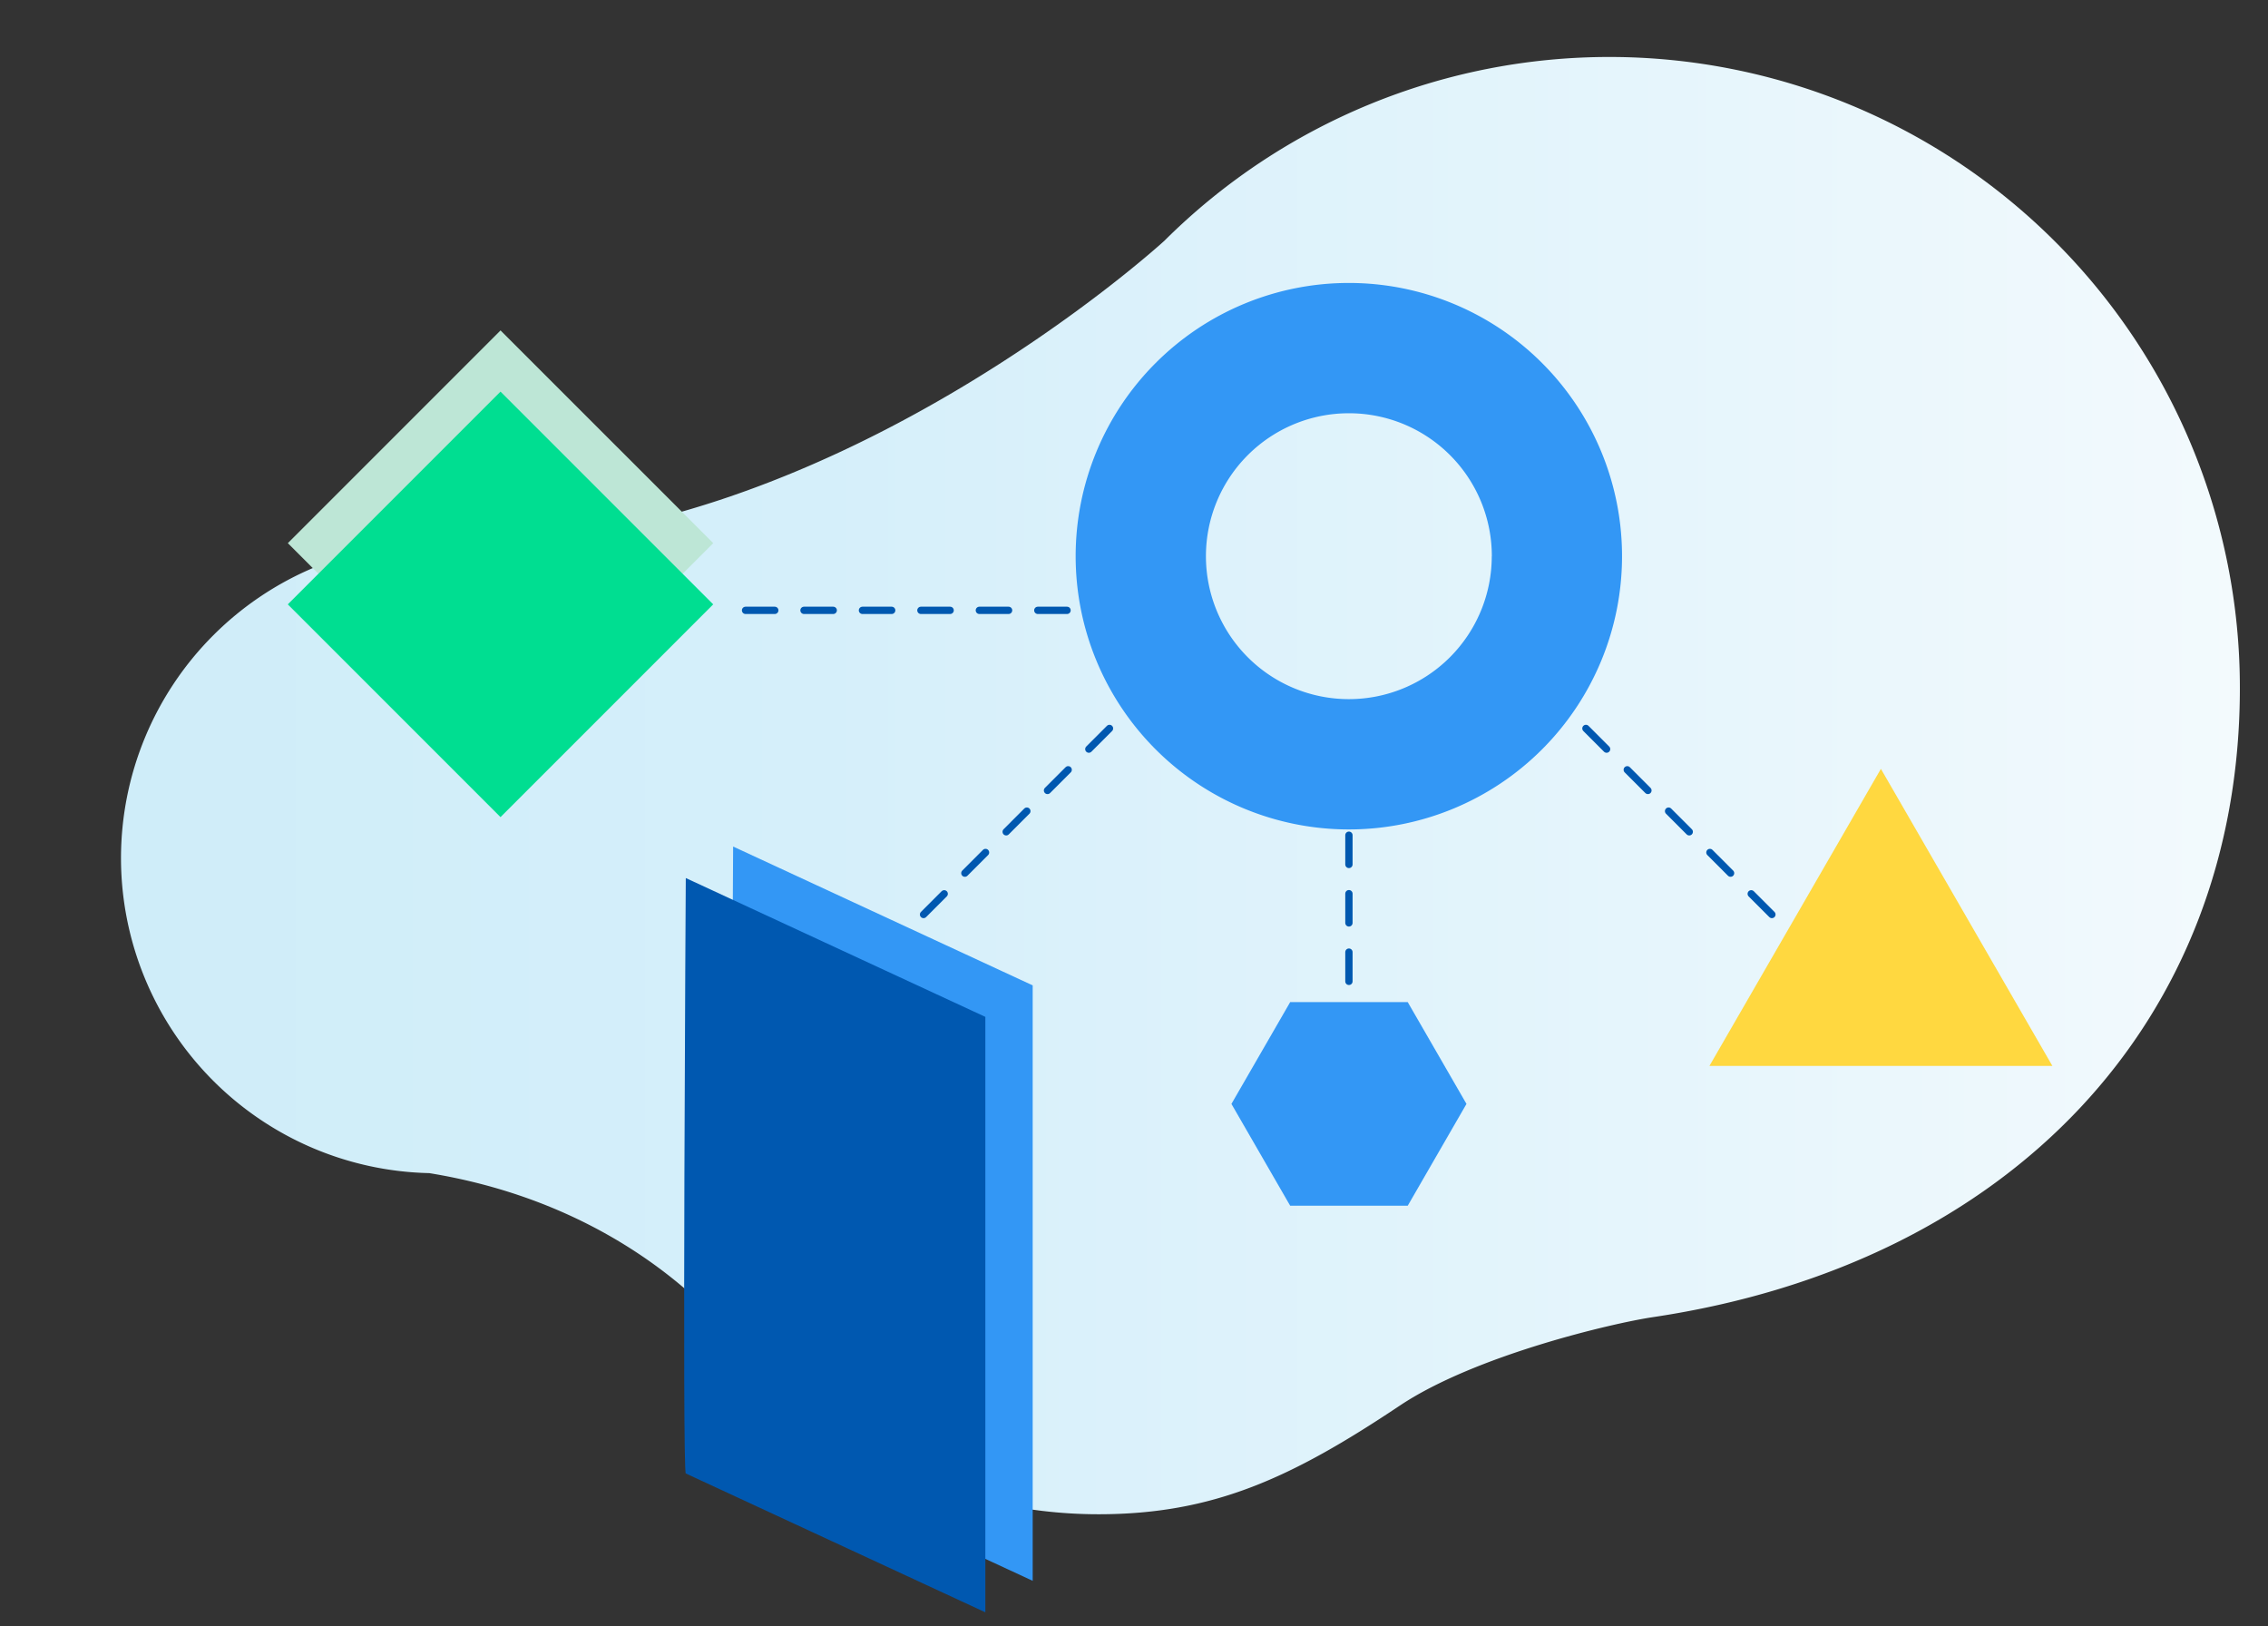 <svg xmlns="http://www.w3.org/2000/svg" data-name="Layer 1" viewBox="0 0 310.41 222.51"><rect x="0" y="0" width="310.41" height="222.51" fill="#333333" stroke="none"/><defs/><defs><linearGradient id="a" x1="16.56" x2="306.56" y1="107.52" y2="107.52" gradientUnits="userSpaceOnUse"><stop offset="0" stop-color="#cfedf9"/><stop offset=".33" stop-color="#d5effa"/><stop offset=".78" stop-color="#e8f6fc"/><stop offset="1" stop-color="#f3fafd"/></linearGradient></defs><path fill="url(#a)" d="M16.56 117.44a43.15 43.15 0 0143.15-43.15c.84 0 1.67 0 2.5.08 51 .92 97.15-41.42 97.15-41.42a86.3 86.3 0 01147.2 61.19c0 45.66-31.46 78.8-80.34 86.1-5.45.81-24.31 5.21-34.63 12.1-14.88 9.94-25.57 14.87-41.25 14.87A64.63 64.63 0 0197.64 180c-6-6.13-18.47-16.14-38.89-19.47a43.14 43.14 0 01-42.19-43.09z"/><path fill="#3397f5" d="M141.34 134.84l-41-19s-.5 81.25 0 81.48l41 19z"/><path fill="#0058b0" d="M134.86 139.15l-41-19s-.5 81.25 0 81.48l41 19z"/><path fill="none" stroke="#0058b0" stroke-dasharray="4" stroke-linecap="round" stroke-linejoin="round" d="M126.4 125.14l28.11-28.12m-.47-13.5h-52.82"/><path fill="#3397f5" d="M192.67 164.99h-16.09l-8.04-13.93 8.04-13.93h16.09l8.04 13.93-8.04 13.93z"/><path fill="none" stroke="#0058b0" stroke-dasharray="4" stroke-linecap="round" stroke-linejoin="round" d="M184.62 98.29v37.56"/><path fill="#3397f5" d="M222 76.11a37.39 37.39 0 10-37.39 37.39A37.39 37.39 0 00222 76.11zm-17.83 0a19.56 19.56 0 11-19.56-19.56 19.55 19.55 0 0119.57 19.56z"/><path fill="#ffd840" d="M257.43 105.21l-23.47 40.65h46.94l-23.47-40.65z"/><path fill="#bde6d6" d="M39.394 74.325l29.112-29.111 29.112 29.111-29.112 29.112z"/><path fill="#00de91" d="M39.39 82.7l29.112-29.11L97.613 82.7l-29.111 29.113z"/><path fill="none" stroke="#0058b0" stroke-dasharray="4" stroke-linecap="round" stroke-linejoin="round" d="M242.51 125.14L214.4 97.02"/></svg>